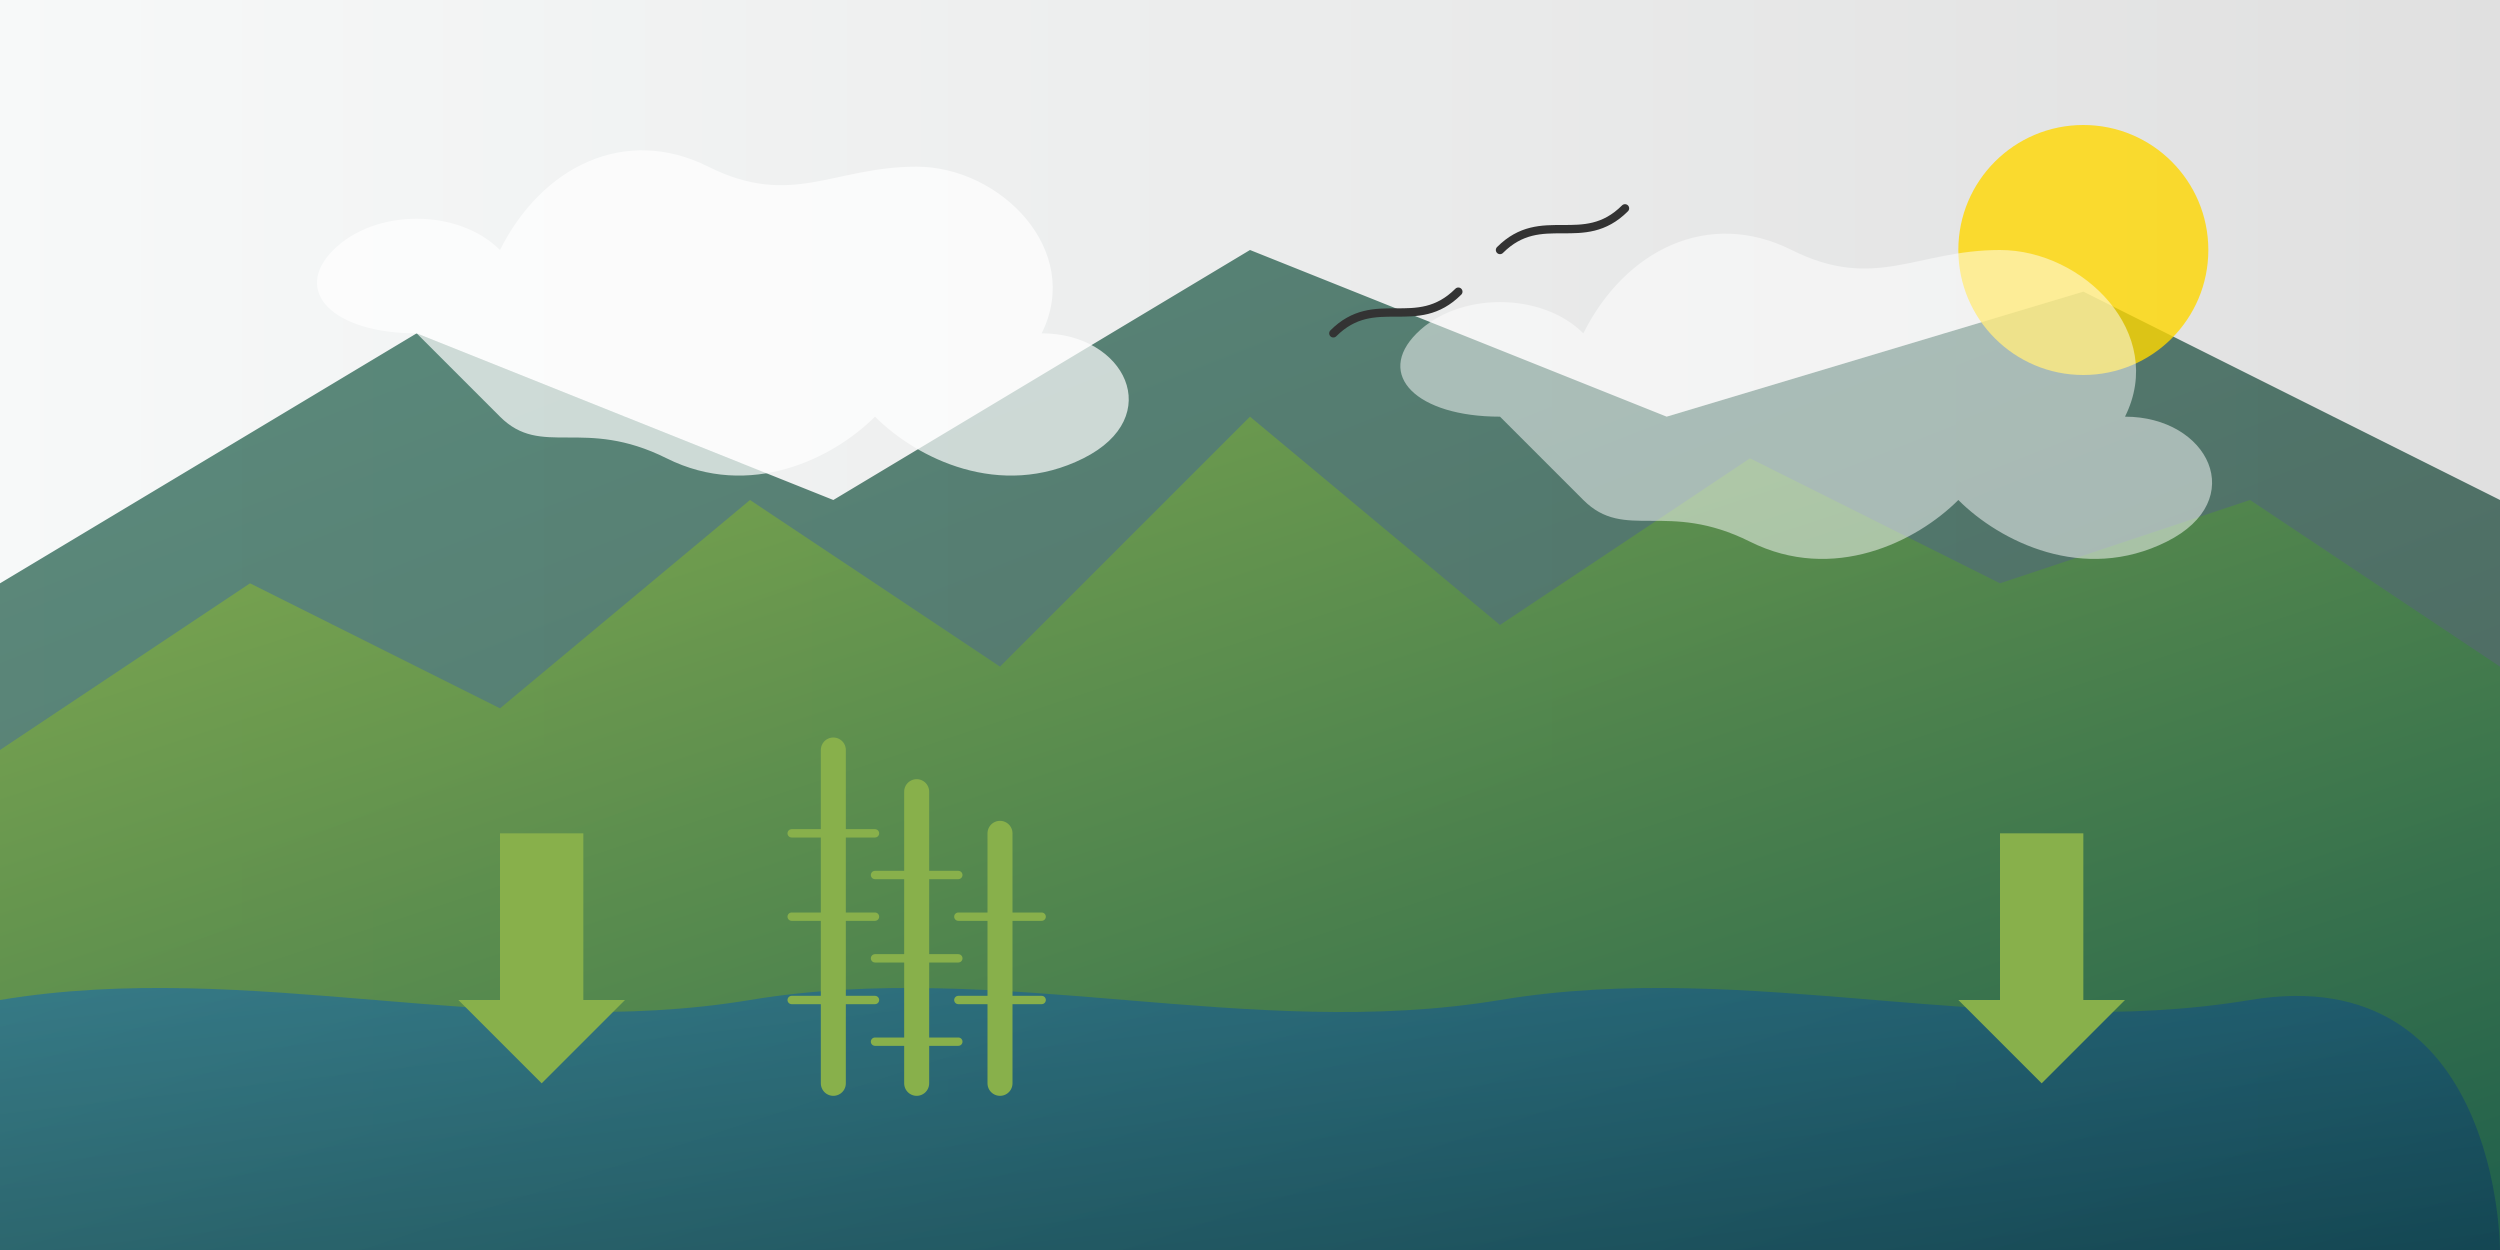 <?xml version="1.0" encoding="UTF-8"?>
<svg width="300px" height="150px" viewBox="0 0 300 150" version="1.1" xmlns="http://www.w3.org/2000/svg">
    <rect x="0" y="0" width="300" height="150" fill="#808080" stroke="none"/>
    <title>Mountain Landscape</title>
    <defs>
        <linearGradient x1="0%" y1="0%" x2="100%" y2="100%" id="mountainGradient1">
            <stop stop-color="#1A5F4A" offset="0%"></stop>
            <stop stop-color="#0D2F25" offset="100%"></stop>
        </linearGradient>
        <linearGradient x1="0%" y1="0%" x2="100%" y2="100%" id="mountainGradient2">
            <stop stop-color="#88B04B" offset="0%"></stop>
            <stop stop-color="#1A5F4A" offset="100%"></stop>
        </linearGradient>
        <linearGradient x1="0%" y1="0%" x2="100%" y2="100%" id="waterGradient">
            <stop stop-color="#1A6DB0" offset="0%"></stop>
            <stop stop-color="#0D3658" offset="100%"></stop>
        </linearGradient>
        <linearGradient x1="0%" y1="0%" x2="100%" y2="0%" id="skyGradient">
            <stop stop-color="#F7F9F9" offset="0%"></stop>
            <stop stop-color="#E0E0E0" offset="100%"></stop>
        </linearGradient>
    </defs>
    <g stroke="none" stroke-width="1" fill="none" fill-rule="evenodd">
        <!-- Sky -->
        <rect x="0" y="0" width="300" height="150" fill="url(#skyGradient)"></rect>
        
        <!-- Far mountains -->
        <path d="M0,70 L50,40 L100,60 L150,30 L200,50 L250,35 L300,60 L300,150 L0,150 Z" 
              fill="url(#mountainGradient1)" 
              opacity="0.7">
        </path>
        
        <!-- Near mountains -->
        <path d="M0,90 L30,70 L60,85 L90,60 L120,80 L150,50 L180,75 L210,55 L240,70 L270,60 L300,80 L300,150 L0,150 Z" 
              fill="url(#mountainGradient2)" 
              opacity="0.9">
        </path>
        
        <!-- Water -->
        <path d="M0,120 C30,115 60,125 90,120 C120,115 150,125 180,120 C210,115 240,125 270,120 C300,115 300,150 300,150 L0,150 Z" 
              fill="url(#waterGradient)" 
              opacity="0.6">
        </path>
        
        <!-- Sun -->
        <circle cx="250" cy="30" r="15" fill="#FFD700" opacity="0.8"></circle>
        
        <!-- Clouds -->
        <path d="M50,40 C40,40 35,35 40,30 C45,25 55,25 60,30 C65,20 75,15 85,20 C95,25 100,20 110,20 C120,20 130,30 125,40 C135,40 140,50 130,55 C120,60 110,55 105,50 C100,55 90,60 80,55 C70,50 65,55 60,50 C55,45 50,40 50,40 Z" 
              fill="#FFFFFF" 
              opacity="0.7">
        </path>
        
        <path d="M180,50 C170,50 165,45 170,40 C175,35 185,35 190,40 C195,30 205,25 215,30 C225,35 230,30 240,30 C250,30 260,40 255,50 C265,50 270,60 260,65 C250,70 240,65 235,60 C230,65 220,70 210,65 C200,60 195,65 190,60 C185,55 180,50 180,50 Z" 
              fill="#FFFFFF" 
              opacity="0.5">
        </path>
        
        <!-- Trees -->
        <path d="M60,100 L60,120 L55,120 L65,130 L75,120 L70,120 L70,100 Z" 
              fill="#88B04B">
        </path>
        
        <path d="M240,100 L240,120 L235,120 L245,130 L255,120 L250,120 L250,100 Z" 
              fill="#88B04B">
        </path>
        
        <!-- Bamboo -->
        <path d="M100,90 L100,130" stroke="#88B04B" stroke-width="3" stroke-linecap="round"></path>
        <path d="M110,95 L110,130" stroke="#88B04B" stroke-width="3" stroke-linecap="round"></path>
        <path d="M120,100 L120,130" stroke="#88B04B" stroke-width="3" stroke-linecap="round"></path>
        
        <path d="M95,100 L105,100" stroke="#88B04B" stroke-width="1" stroke-linecap="round"></path>
        <path d="M95,110 L105,110" stroke="#88B04B" stroke-width="1" stroke-linecap="round"></path>
        <path d="M95,120 L105,120" stroke="#88B04B" stroke-width="1" stroke-linecap="round"></path>
        
        <path d="M105,105 L115,105" stroke="#88B04B" stroke-width="1" stroke-linecap="round"></path>
        <path d="M105,115 L115,115" stroke="#88B04B" stroke-width="1" stroke-linecap="round"></path>
        <path d="M105,125 L115,125" stroke="#88B04B" stroke-width="1" stroke-linecap="round"></path>
        
        <path d="M115,110 L125,110" stroke="#88B04B" stroke-width="1" stroke-linecap="round"></path>
        <path d="M115,120 L125,120" stroke="#88B04B" stroke-width="1" stroke-linecap="round"></path>
        
        <!-- Birds -->
        <path d="M160,40 C165,35 170,40 175,35" stroke="#333333" stroke-width="1" stroke-linecap="round"></path>
        <path d="M180,30 C185,25 190,30 195,25" stroke="#333333" stroke-width="1" stroke-linecap="round"></path>
    </g>
</svg>
